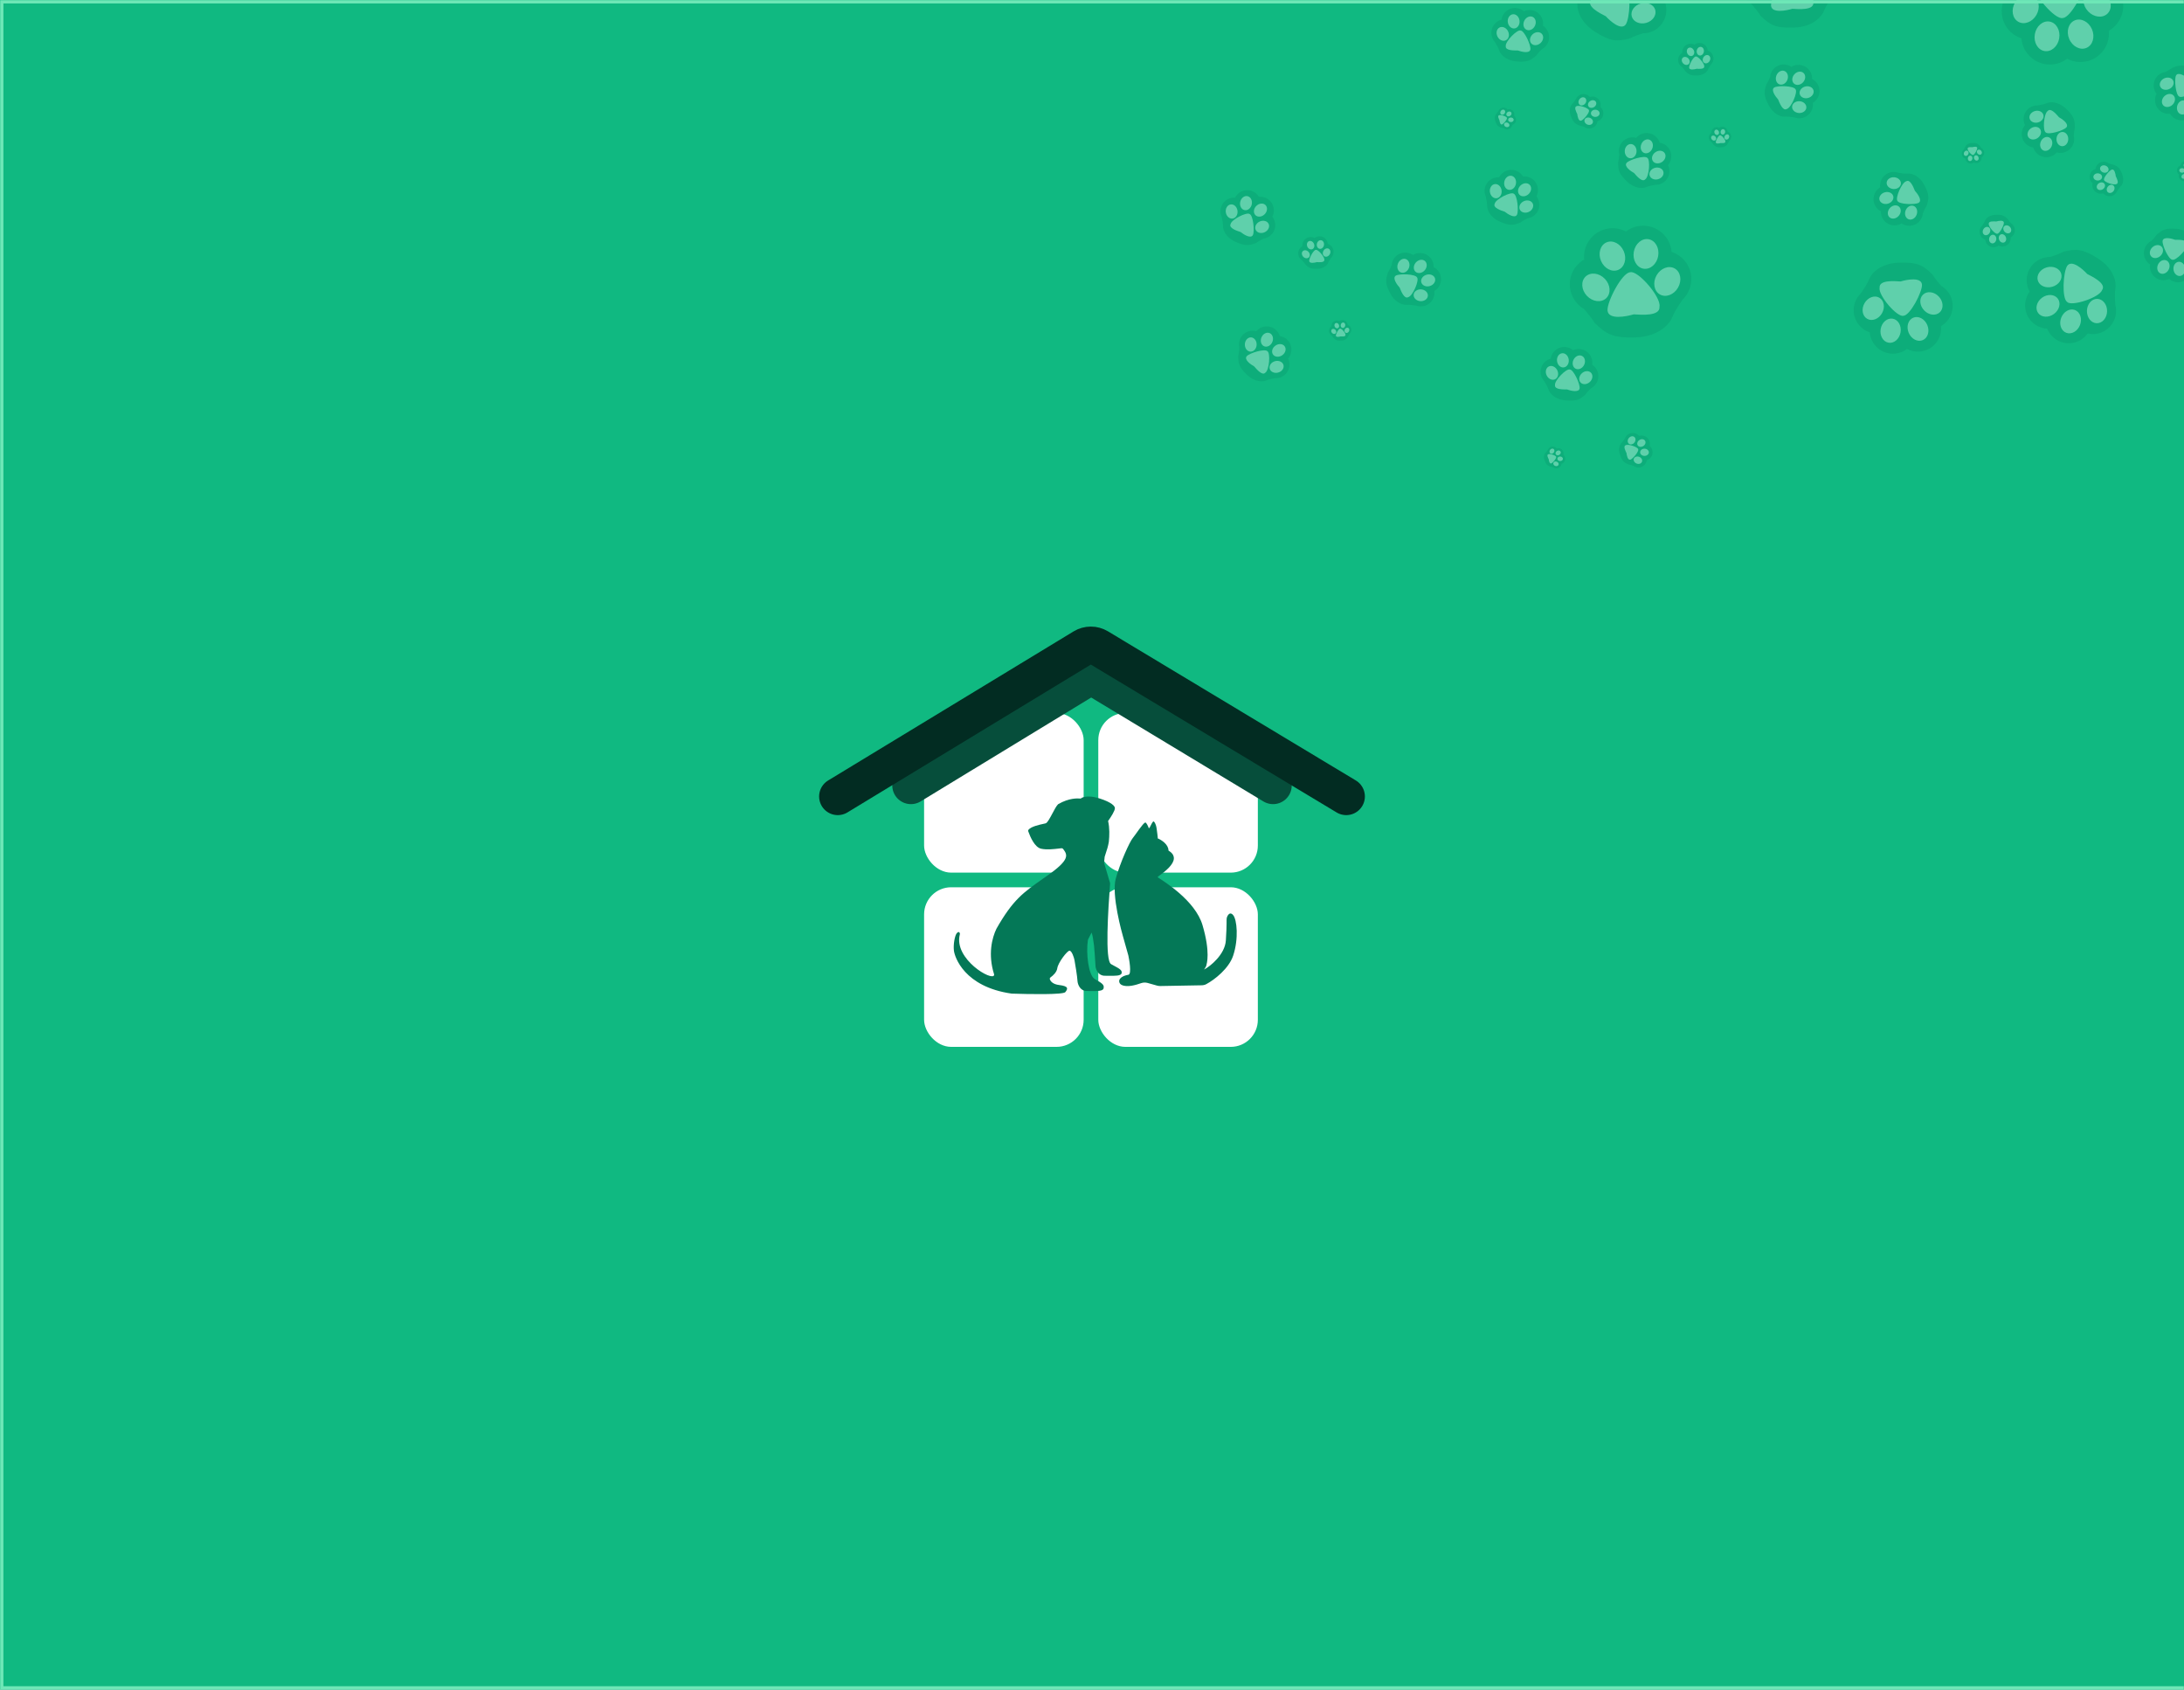 <svg width="1280" height="990" viewBox="0 0 1280 990" fill="none" xmlns="http://www.w3.org/2000/svg">
<g clip-path="url(#clip0_331_214)">
<rect width="1280" height="990" fill="white"/>
<rect width="1280" height="990" fill="#F4F4F5"/>
<g clip-path="url(#clip1_331_214)">
<mask id="path-1-inside-1_331_214" fill="white">
<path d="M0 0H1280V990H0V0Z"/>
</mask>
<path d="M0 0H1280V990H0V0Z" fill="#10B981"/>
<g style="mix-blend-mode:darken" opacity="0.33">
<path d="M1062.03 46.274C1063.34 46.941 1064.48 47.978 1065.28 49.341C1067.51 53.136 1066.24 58.019 1062.45 60.248C1062.87 63.34 1061.44 66.525 1058.58 68.204C1056.44 69.46 1053.96 69.604 1051.79 68.81C1050.38 68.573 1047.62 68.202 1046.23 68.348C1044.38 68.54 1039.71 67.549 1036.56 61.578C1033.41 55.607 1033.96 53.509 1035.21 49.578C1036.18 48.025 1036.94 46.354 1037.45 45.06C1037.66 42.571 1039.04 40.22 1041.36 38.859C1044.11 37.241 1047.44 37.468 1049.92 39.168C1049.95 39.145 1049.99 39.123 1050.03 39.1C1053.83 36.872 1058.71 38.143 1060.94 41.939C1061.74 43.301 1062.09 44.804 1062.03 46.274Z" fill="#059669"/>
<path d="M1041.1 44.28C1040.28 46.44 1041.07 48.736 1042.86 49.408C1044.64 50.081 1046.75 48.876 1047.57 46.717C1048.38 44.557 1047.59 42.261 1045.8 41.589C1044.02 40.916 1041.91 42.121 1041.1 44.28Z" fill="white"/>
<path d="M1051.6 43.588C1050.08 45.328 1050.02 47.755 1051.46 49.008C1052.9 50.262 1055.29 49.867 1056.81 48.127C1058.33 46.387 1058.39 43.96 1056.95 42.707C1055.51 41.453 1053.11 41.848 1051.6 43.588Z" fill="white"/>
<path d="M1057.88 50.726C1055.66 51.357 1054.29 53.357 1054.81 55.193C1055.33 57.029 1057.55 58.005 1059.77 57.374C1061.99 56.743 1063.37 54.744 1062.85 52.908C1062.33 51.072 1060.1 50.095 1057.88 50.726Z" fill="white"/>
<path d="M1054.73 59.312C1052.43 59.152 1050.45 60.565 1050.32 62.469C1050.19 64.374 1051.95 66.047 1054.25 66.207C1056.55 66.367 1058.53 64.953 1058.66 63.049C1058.79 61.145 1057.03 59.472 1054.73 59.312Z" fill="white"/>
<path d="M1039.94 51.219C1037.6 52.591 1040.65 56.668 1042.13 58.285C1042.95 60.291 1044.84 65.225 1047.18 63.854C1049.81 63.196 1053.79 53.928 1052.31 52.311C1051.31 50.302 1042.16 49.996 1039.94 51.219Z" fill="white"/>
<path d="M893.095 6.591C891.979 5.632 890.585 4.972 889.02 4.752C884.662 4.138 880.632 7.173 880.017 11.531C876.998 12.319 874.597 14.851 874.135 18.134C873.789 20.592 874.603 22.946 876.161 24.641C876.919 25.86 878.314 28.272 878.71 29.613C879.234 31.39 881.93 35.329 888.651 35.966C895.372 36.602 897.103 35.298 900.262 32.647C901.329 31.16 902.584 29.819 903.585 28.853C905.805 27.708 907.454 25.54 907.829 22.878C908.275 19.712 906.795 16.719 904.282 15.083C904.288 15.039 904.295 14.995 904.301 14.951C904.915 10.593 901.879 6.562 897.52 5.948C895.955 5.728 894.433 5.978 893.095 6.591Z" fill="#059669"/>
<path d="M902.917 25.183C901.23 26.758 898.807 26.904 897.504 25.509C896.201 24.114 896.513 21.707 898.199 20.132C899.885 18.557 902.309 18.411 903.611 19.806C904.914 21.201 904.603 23.608 902.917 25.183Z" fill="white"/>
<path d="M899.555 15.211C898.524 17.276 896.304 18.258 894.596 17.405C892.889 16.552 892.341 14.187 893.372 12.123C894.403 10.058 896.623 9.076 898.331 9.929C900.038 10.782 900.586 13.147 899.555 15.211Z" fill="white"/>
<path d="M890.56 12.12C890.823 14.412 889.498 16.447 887.602 16.664C885.706 16.881 883.956 15.199 883.693 12.906C883.431 10.614 884.755 8.579 886.651 8.362C888.548 8.145 890.298 9.827 890.56 12.12Z" fill="white"/>
<path d="M883.825 18.309C884.85 20.376 884.295 22.739 882.585 23.587C880.875 24.435 878.658 23.447 877.633 21.379C876.607 19.312 877.162 16.949 878.872 16.101C880.582 15.253 882.8 16.241 883.825 18.309Z" fill="white"/>
<path d="M896.944 28.901C896.566 31.584 891.636 30.321 889.575 29.567C887.408 29.571 882.126 29.706 882.504 27.023C882.108 24.337 889.16 17.126 891.22 17.88C893.457 18.036 897.227 26.378 896.944 28.901Z" fill="white"/>
<path d="M972.704 83.637C974.16 83.849 975.574 84.466 976.768 85.501C980.094 88.383 980.454 93.415 977.573 96.742C978.963 99.536 978.631 103.01 976.46 105.516C974.834 107.391 972.525 108.324 970.224 108.263C968.807 108.492 966.072 109.025 964.8 109.609C963.117 110.381 958.376 110.937 953.48 106.289C948.584 101.64 948.43 99.478 948.352 95.355C948.772 93.574 948.959 91.746 949.029 90.357C948.434 87.931 948.985 85.263 950.746 83.232C952.839 80.816 956.068 79.965 958.953 80.784C958.981 80.75 959.01 80.717 959.039 80.683C961.921 77.357 966.955 76.997 970.281 79.88C971.476 80.914 972.287 82.226 972.704 83.637Z" fill="#059669"/>
<path d="M952.235 88.45C952.156 90.756 953.638 92.679 955.545 92.744C957.453 92.81 959.063 90.993 959.143 88.687C959.222 86.381 957.74 84.459 955.832 84.393C953.925 84.328 952.314 86.144 952.235 88.45Z" fill="white"/>
<path d="M961.961 84.432C961.082 86.566 961.801 88.885 963.566 89.611C965.331 90.338 967.474 89.197 968.352 87.064C969.231 84.93 968.512 82.611 966.747 81.884C964.982 81.158 962.839 82.298 961.961 84.432Z" fill="white"/>
<path d="M970.202 89.182C968.301 90.49 967.637 92.825 968.72 94.397C969.802 95.969 972.22 96.183 974.121 94.875C976.022 93.567 976.685 91.231 975.603 89.659C974.521 88.087 972.102 87.873 970.202 89.182Z" fill="white"/>
<path d="M969.962 98.325C967.73 98.911 966.313 100.882 966.797 102.728C967.281 104.575 969.483 105.596 971.715 105.011C973.947 104.425 975.364 102.454 974.88 100.608C974.396 98.762 972.194 97.74 969.962 98.325Z" fill="white"/>
<path d="M953.357 95.396C951.583 97.443 955.774 100.33 957.696 101.388C959.117 103.025 962.486 107.095 964.26 105.047C966.546 103.58 967.348 93.526 965.426 92.469C963.838 90.885 955.073 93.524 953.357 95.396Z" fill="white"/>
<path d="M892.593 103.414C891.842 102.149 890.733 101.077 889.321 100.367C885.389 98.391 880.599 99.975 878.622 103.907C875.509 103.686 872.423 105.317 870.934 108.279C869.82 110.497 869.838 112.987 870.77 115.092C871.099 116.489 871.648 119.221 871.593 120.619C871.521 122.47 872.814 127.065 878.977 129.82C885.14 132.575 887.198 131.894 891.04 130.394C892.526 129.327 894.145 128.458 895.402 127.864C897.872 127.489 900.129 125.963 901.336 123.561C902.772 120.705 902.328 117.396 900.471 115.041C900.492 115.002 900.512 114.962 900.532 114.923C902.509 110.99 900.923 106.199 896.99 104.222C895.579 103.512 894.056 103.262 892.593 103.414Z" fill="#059669"/>
<path d="M895.943 124.172C893.841 125.124 891.498 124.486 890.711 122.748C889.923 121.009 890.989 118.828 893.091 117.876C895.193 116.924 897.535 117.561 898.323 119.3C899.11 121.038 898.045 123.22 895.943 124.172Z" fill="white"/>
<path d="M895.951 113.649C894.313 115.274 891.895 115.493 890.551 114.139C889.207 112.784 889.445 110.368 891.082 108.742C892.72 107.117 895.138 106.898 896.482 108.253C897.827 109.607 897.589 112.023 895.951 113.649Z" fill="white"/>
<path d="M888.419 107.84C887.934 110.095 886.028 111.599 884.162 111.197C882.296 110.796 881.177 108.642 881.662 106.386C882.148 104.13 884.054 102.627 885.92 103.028C887.786 103.429 888.905 105.584 888.419 107.84Z" fill="white"/>
<path d="M880.057 111.546C880.366 113.833 879.084 115.894 877.192 116.15C875.301 116.405 873.517 114.759 873.208 112.472C872.898 110.186 874.181 108.125 876.072 107.869C877.964 107.613 879.748 109.259 880.057 111.546Z" fill="white"/>
<path d="M889.094 125.782C887.877 128.202 883.611 125.427 881.9 124.053C879.845 123.363 874.799 121.799 876.015 119.379C876.501 116.707 885.49 112.133 887.201 113.508C889.27 114.372 890.17 123.482 889.094 125.782Z" fill="white"/>
<g filter="url(#filter0_f_331_214)">
<path d="M993.089 26.173C993.803 25.63 994.675 25.277 995.636 25.198C998.31 24.98 1000.66 26.971 1000.88 29.646C1002.69 30.233 1004.06 31.86 1004.22 33.875C1004.34 35.383 1003.77 36.787 1002.76 37.764C1002.25 38.479 1001.32 39.897 1001.03 40.7C1000.65 41.763 998.864 44.065 994.75 44.214C990.636 44.362 989.629 43.507 987.8 41.781C987.203 40.837 986.487 39.976 985.912 39.353C984.601 38.577 983.674 37.198 983.541 35.564C983.382 33.621 984.389 31.852 985.978 30.945C985.975 30.918 985.973 30.891 985.97 30.864C985.752 28.189 987.744 25.843 990.419 25.625C991.379 25.546 992.297 25.753 993.089 26.173Z" fill="#059669"/>
<path d="M986.451 37.142C987.421 38.161 988.891 38.336 989.734 37.533C990.577 36.73 990.473 35.253 989.502 34.235C988.532 33.216 987.062 33.041 986.219 33.844C985.376 34.646 985.48 36.123 986.451 37.142Z" fill="white"/>
<path d="M988.852 31.191C989.406 32.484 990.723 33.161 991.792 32.703C992.862 32.244 993.28 30.824 992.726 29.53C992.171 28.237 990.855 27.56 989.785 28.019C988.715 28.477 988.297 29.898 988.852 31.191Z" fill="white"/>
<path d="M994.437 29.629C994.196 31.015 994.93 32.301 996.077 32.5C997.223 32.7 998.348 31.738 998.59 30.352C998.831 28.965 998.097 27.68 996.951 27.48C995.804 27.281 994.679 28.243 994.437 29.629Z" fill="white"/>
<path d="M998.318 33.636C997.62 34.858 997.874 36.316 998.885 36.893C999.895 37.47 1001.28 36.947 1001.98 35.725C1002.68 34.503 1002.42 33.045 1001.41 32.468C1000.4 31.891 999.015 32.414 998.318 33.636Z" fill="white"/>
<path d="M989.955 39.618C990.089 41.264 993.135 40.671 994.416 40.285C995.736 40.365 998.946 40.635 998.812 38.988C999.148 37.367 995.112 32.726 993.831 33.112C992.463 33.127 989.872 38.072 989.955 39.618Z" fill="white"/>
</g>
<path d="M937.95 62.668C938.181 61.801 938.174 60.861 937.881 59.943C937.064 57.387 934.329 55.977 931.773 56.793C930.54 55.343 928.513 54.696 926.587 55.311C925.146 55.772 924.069 56.843 923.55 58.148C923.082 58.887 922.126 60.292 921.494 60.865C920.657 61.623 919.208 64.147 920.638 68.008C922.069 71.868 923.243 72.473 925.536 73.507C926.636 73.699 927.705 74.032 928.5 74.327C929.718 75.243 931.345 75.574 932.907 75.075C934.764 74.481 936.016 72.876 936.249 71.062C936.274 71.054 936.3 71.046 936.326 71.038C938.883 70.22 940.293 67.485 939.475 64.928C939.182 64.01 938.641 63.24 937.95 62.668Z" fill="#059669"/>
<path d="M930.34 72.987C929.028 72.478 928.306 71.186 928.727 70.101C929.149 69.016 930.553 68.549 931.865 69.058C933.177 69.567 933.899 70.859 933.478 71.944C933.057 73.029 931.652 73.496 930.34 72.987Z" fill="white"/>
<path d="M934.927 68.499C933.52 68.48 932.393 67.52 932.409 66.357C932.425 65.193 933.579 64.265 934.986 64.285C936.393 64.305 937.52 65.264 937.504 66.428C937.488 67.592 936.334 68.519 934.927 68.499Z" fill="white"/>
<path d="M934.243 62.74C933.053 63.491 931.585 63.303 930.963 62.319C930.342 61.335 930.802 59.928 931.992 59.176C933.182 58.425 934.65 58.614 935.271 59.597C935.893 60.582 935.432 61.989 934.243 62.74Z" fill="white"/>
<path d="M929.059 60.68C928.195 61.79 926.75 62.111 925.832 61.397C924.913 60.682 924.869 59.202 925.733 58.092C926.596 56.981 928.042 56.66 928.96 57.375C929.879 58.089 929.923 59.569 929.059 60.68Z" fill="white"/>
<path d="M926.716 70.691C925.142 71.194 924.53 68.152 924.399 66.82C923.822 65.631 922.349 62.765 923.923 62.262C925.294 61.333 931.122 63.297 931.254 64.628C931.76 65.898 928.177 70.178 926.716 70.691Z" fill="white"/>
<path d="M1007.57 74.859C1008.03 74.515 1008.58 74.291 1009.19 74.241C1010.89 74.103 1012.37 75.366 1012.51 77.062C1013.66 77.434 1014.53 78.467 1014.63 79.745C1014.71 80.702 1014.35 81.592 1013.71 82.212C1013.39 82.665 1012.79 83.565 1012.61 84.075C1012.37 84.749 1011.24 86.209 1008.63 86.303C1006.02 86.397 1005.38 85.855 1004.22 84.76C1003.84 84.162 1003.39 83.615 1003.02 83.22C1002.19 82.727 1001.6 81.853 1001.52 80.816C1001.42 79.584 1002.05 78.462 1003.06 77.886C1003.06 77.869 1003.06 77.852 1003.06 77.835C1002.92 76.138 1004.18 74.65 1005.88 74.511C1006.49 74.462 1007.07 74.593 1007.57 74.859Z" fill="#059669"/>
<path d="M1003.36 81.817C1003.98 82.464 1004.91 82.575 1005.44 82.065C1005.98 81.556 1005.91 80.619 1005.3 79.973C1004.68 79.327 1003.75 79.216 1003.21 79.725C1002.68 80.234 1002.75 81.171 1003.36 81.817Z" fill="white"/>
<path d="M1004.88 78.043C1005.24 78.863 1006.07 79.292 1006.75 79.001C1007.43 78.71 1007.69 77.81 1007.34 76.989C1006.99 76.169 1006.15 75.74 1005.48 76.03C1004.8 76.321 1004.53 77.222 1004.88 78.043Z" fill="white"/>
<path d="M1008.43 77.052C1008.27 77.931 1008.74 78.746 1009.47 78.873C1010.19 79 1010.91 78.389 1011.06 77.51C1011.21 76.631 1010.75 75.815 1010.02 75.689C1009.29 75.562 1008.58 76.172 1008.43 77.052Z" fill="white"/>
<path d="M1010.89 79.593C1010.45 80.369 1010.61 81.294 1011.25 81.66C1011.89 82.026 1012.77 81.694 1013.21 80.919C1013.65 80.144 1013.49 79.219 1012.85 78.853C1012.21 78.487 1011.33 78.818 1010.89 79.593Z" fill="white"/>
<path d="M1005.58 83.388C1005.67 84.432 1007.6 84.056 1008.41 83.811C1009.25 83.862 1011.29 84.033 1011.2 82.989C1011.42 81.96 1008.86 79.016 1008.04 79.261C1007.18 79.271 1005.53 82.407 1005.58 83.388Z" fill="white"/>
<path d="M887.418 67.831C887.564 67.281 887.56 66.684 887.374 66.102C886.855 64.48 885.121 63.586 883.499 64.104C882.717 63.184 881.431 62.773 880.21 63.164C879.295 63.456 878.612 64.136 878.283 64.963C877.986 65.432 877.38 66.323 876.979 66.687C876.448 67.168 875.529 68.769 876.436 71.218C877.343 73.666 878.089 74.05 879.543 74.706C880.241 74.828 880.919 75.04 881.423 75.226C882.195 75.807 883.228 76.017 884.219 75.701C885.396 75.324 886.191 74.306 886.338 73.155C886.355 73.15 886.371 73.145 886.387 73.14C888.009 72.621 888.904 70.886 888.385 69.264C888.199 68.682 887.856 68.194 887.418 67.831Z" fill="#059669"/>
<path d="M882.59 74.376C881.758 74.053 881.3 73.233 881.567 72.545C881.834 71.857 882.725 71.561 883.557 71.883C884.389 72.207 884.847 73.026 884.58 73.715C884.313 74.403 883.422 74.699 882.59 74.376Z" fill="white"/>
<path d="M885.5 71.529C884.607 71.517 883.892 70.908 883.902 70.17C883.913 69.432 884.644 68.844 885.537 68.856C886.429 68.868 887.145 69.477 887.134 70.215C887.124 70.954 886.392 71.542 885.5 71.529Z" fill="white"/>
<path d="M885.065 67.876C884.311 68.352 883.379 68.233 882.985 67.609C882.591 66.984 882.883 66.092 883.638 65.615C884.392 65.139 885.324 65.258 885.718 65.882C886.112 66.507 885.82 67.399 885.065 67.876Z" fill="white"/>
<path d="M881.777 66.569C881.229 67.273 880.313 67.477 879.73 67.024C879.147 66.57 879.119 65.632 879.667 64.927C880.215 64.223 881.132 64.019 881.715 64.472C882.297 64.926 882.325 65.864 881.777 66.569Z" fill="white"/>
<path d="M880.291 72.92C879.293 73.239 878.904 71.309 878.821 70.464C878.455 69.71 877.521 67.892 878.519 67.573C879.389 66.984 883.086 68.229 883.169 69.074C883.491 69.879 881.218 72.594 880.291 72.92Z" fill="white"/>
<path d="M1046.75 -34.394C1048.75 -35.917 1051.2 -36.905 1053.89 -37.125C1061.38 -37.737 1067.96 -32.158 1068.57 -24.662C1073.65 -23.017 1077.49 -18.457 1077.95 -12.81C1078.3 -8.582 1076.67 -4.648 1073.85 -1.911C1072.43 0.092 1069.81 4.068 1069 6.318C1067.93 9.296 1062.94 15.748 1051.41 16.164C1039.88 16.58 1037.05 14.183 1031.93 9.345C1030.26 6.703 1028.25 4.288 1026.64 2.542C1022.97 0.366 1020.37 -3.498 1019.99 -8.076C1019.55 -13.522 1022.37 -18.48 1026.82 -21.021C1026.82 -21.096 1026.81 -21.171 1026.8 -21.247C1026.19 -28.744 1031.77 -35.319 1039.27 -35.931C1041.96 -36.151 1044.53 -35.573 1046.75 -34.394Z" fill="#059669"/>
<path d="M1028.15 -3.653C1030.87 -0.798 1034.99 -0.308 1037.35 -2.558C1039.71 -4.807 1039.42 -8.946 1036.7 -11.801C1033.98 -14.656 1029.86 -15.147 1027.5 -12.897C1025.14 -10.647 1025.43 -6.508 1028.15 -3.653Z" fill="white"/>
<path d="M1034.88 -20.33C1036.43 -16.706 1040.12 -14.809 1043.12 -16.095C1046.11 -17.38 1047.29 -21.36 1045.73 -24.984C1044.18 -28.608 1040.49 -30.505 1037.49 -29.22C1034.49 -27.935 1033.32 -23.955 1034.88 -20.33Z" fill="white"/>
<path d="M1050.53 -24.708C1049.85 -20.823 1051.91 -17.22 1055.12 -16.661C1058.34 -16.102 1061.49 -18.797 1062.17 -22.683C1062.84 -26.567 1060.79 -30.17 1057.57 -30.73C1054.36 -31.289 1051.21 -28.593 1050.53 -24.708Z" fill="white"/>
<path d="M1061.4 -13.479C1059.45 -10.054 1060.16 -5.967 1062.99 -4.35C1065.82 -2.733 1069.71 -4.198 1071.66 -7.623C1073.62 -11.047 1072.9 -15.135 1070.07 -16.752C1067.24 -18.369 1063.36 -16.903 1061.4 -13.479Z" fill="white"/>
<path d="M1037.97 3.285C1038.34 7.899 1046.88 6.237 1050.47 5.155C1054.17 5.379 1063.17 6.135 1062.79 1.521C1063.73 -3.024 1052.42 -16.029 1048.83 -14.947C1045 -14.904 1037.73 -1.048 1037.97 3.285Z" fill="white"/>
<path d="M964.588 -22.521C963.651 -24.854 962.059 -26.956 959.861 -28.524C953.738 -32.892 945.234 -31.47 940.864 -25.349C935.665 -26.537 930.027 -24.591 926.737 -19.979C924.273 -16.526 923.651 -12.315 924.675 -8.516C924.864 -6.07 925.076 -1.314 924.618 1.033C924.011 4.139 924.99 12.238 934.676 18.505C944.363 24.771 948.016 24.16 954.897 22.634C957.687 21.221 960.648 20.177 962.927 19.504C967.196 19.518 971.407 17.532 974.075 13.792C977.248 9.345 977.366 3.64 974.846 -0.823C974.891 -0.884 974.935 -0.945 974.979 -1.007C979.348 -7.13 977.925 -15.636 971.802 -20.005C969.603 -21.573 967.098 -22.395 964.588 -22.521Z" fill="#059669"/>
<path d="M964.808 13.411C961.009 14.469 957.22 12.778 956.345 9.636C955.471 6.494 957.842 3.089 961.641 2.032C965.44 0.975 969.229 2.665 970.103 5.807C970.978 8.95 968.607 12.354 964.808 13.411Z" fill="white"/>
<path d="M967.578 -4.357C964.386 -2.042 960.246 -2.304 958.331 -4.944C956.415 -7.584 957.45 -11.602 960.642 -13.918C963.833 -16.234 967.974 -15.971 969.889 -13.331C971.805 -10.691 970.77 -6.673 967.578 -4.357Z" fill="white"/>
<path d="M956.381 -16.14C954.97 -12.458 951.358 -10.418 948.312 -11.585C945.266 -12.752 943.94 -16.683 945.351 -20.365C946.761 -24.048 950.374 -26.087 953.42 -24.921C956.466 -23.754 957.791 -19.823 956.381 -16.14Z" fill="white"/>
<path d="M941.288 -12.071C941.211 -8.129 938.506 -4.984 935.244 -5.047C931.983 -5.111 929.402 -8.358 929.479 -12.301C929.555 -16.244 932.261 -19.389 935.522 -19.325C938.783 -19.262 941.365 -16.014 941.288 -12.071Z" fill="white"/>
<path d="M952.82 14.336C950.131 18.105 943.653 12.302 941.124 9.532C937.835 7.829 929.722 3.866 932.41 0.098C933.93 -4.288 950.309 -9.656 952.838 -6.887C956.106 -4.886 955.24 10.735 952.82 14.336Z" fill="white"/>
<path d="M921.947 205.209C920.831 204.251 919.437 203.59 917.872 203.37C913.514 202.756 909.484 205.791 908.869 210.149C905.849 210.937 903.448 213.47 902.986 216.753C902.64 219.21 903.455 221.564 905.012 223.259C905.771 224.478 907.166 226.89 907.562 228.232C908.086 230.008 910.781 233.948 917.502 234.584C924.223 235.221 925.955 233.916 929.114 231.266C930.181 229.779 931.436 228.437 932.437 227.472C934.657 226.326 936.306 224.158 936.68 221.496C937.126 218.33 935.647 215.337 933.133 213.701C933.14 213.657 933.147 213.614 933.153 213.57C933.766 209.211 930.73 205.18 926.371 204.566C924.807 204.346 923.284 204.596 921.947 205.209Z" fill="#059669"/>
<path d="M931.768 223.801C930.082 225.376 927.659 225.522 926.356 224.128C925.053 222.733 925.364 220.325 927.051 218.75C928.737 217.175 931.16 217.029 932.463 218.424C933.766 219.819 933.455 222.226 931.768 223.801Z" fill="white"/>
<path d="M928.407 213.83C927.375 215.894 925.155 216.876 923.448 216.023C921.74 215.17 921.192 212.805 922.224 210.741C923.255 208.676 925.475 207.694 927.182 208.548C928.89 209.401 929.438 211.765 928.407 213.83Z" fill="white"/>
<path d="M919.412 210.738C919.674 213.031 918.35 215.065 916.453 215.282C914.557 215.499 912.807 213.817 912.545 211.524C912.282 209.232 913.607 207.197 915.503 206.98C917.399 206.763 919.149 208.445 919.412 210.738Z" fill="white"/>
<path d="M912.676 216.927C913.701 218.994 913.146 221.357 911.436 222.205C909.726 223.053 907.509 222.065 906.484 219.997C905.459 217.93 906.014 215.567 907.724 214.719C909.434 213.871 911.651 214.859 912.676 216.927Z" fill="white"/>
<path d="M925.795 227.52C925.418 230.202 920.488 228.939 918.427 228.185C916.259 228.189 910.978 228.324 911.355 225.642C910.959 222.955 918.011 215.744 920.072 216.498C922.309 216.654 926.079 224.996 925.795 227.52Z" fill="white"/>
<g filter="url(#filter1_f_331_214)">
<path d="M840.215 156.512C841.526 157.179 842.668 158.217 843.468 159.579C845.696 163.375 844.426 168.257 840.632 170.486C841.054 173.578 839.627 176.763 836.768 178.442C834.627 179.698 832.141 179.842 829.98 179.048C828.564 178.811 825.803 178.44 824.412 178.586C822.57 178.779 817.9 177.787 814.75 171.816C811.601 165.845 812.146 163.747 813.393 159.816C814.361 158.263 815.124 156.592 815.635 155.298C815.848 152.809 817.224 150.458 819.542 149.098C822.299 147.479 825.63 147.707 828.101 149.407C828.139 149.384 828.177 149.361 828.215 149.339C832.011 147.11 836.895 148.381 839.123 152.177C839.923 153.54 840.272 155.043 840.215 156.512Z" fill="#059669"/>
<path d="M819.283 154.518C818.469 156.678 819.258 158.974 821.044 159.647C822.83 160.32 824.937 159.114 825.751 156.955C826.564 154.796 825.776 152.5 823.99 151.827C822.204 151.154 820.096 152.359 819.283 154.518Z" fill="white"/>
<path d="M829.783 153.826C828.268 155.566 828.206 157.993 829.645 159.247C831.085 160.5 833.48 160.106 834.995 158.366C836.511 156.625 836.573 154.199 835.133 152.945C833.694 151.692 831.299 152.086 829.783 153.826Z" fill="white"/>
<path d="M836.069 160.964C833.85 161.595 832.474 163.595 832.996 165.431C833.517 167.267 835.74 168.244 837.959 167.613C840.179 166.982 841.555 164.982 841.033 163.146C840.511 161.31 838.289 160.333 836.069 160.964Z" fill="white"/>
<path d="M832.914 169.55C830.612 169.39 828.639 170.804 828.507 172.708C828.374 174.612 830.133 176.285 832.435 176.445C834.737 176.605 836.711 175.191 836.843 173.287C836.975 171.383 835.216 169.71 832.914 169.55Z" fill="white"/>
<path d="M818.121 161.458C815.785 162.829 818.832 166.906 820.314 168.524C821.136 170.529 823.025 175.464 825.361 174.092C827.996 173.434 831.975 164.167 830.492 162.549C829.496 160.54 820.346 160.234 818.121 161.458Z" fill="white"/>
</g>
<path d="M737.808 115.322C737.057 114.057 735.948 112.985 734.536 112.275C730.604 110.299 725.814 111.884 723.837 115.815C720.724 115.595 717.638 117.225 716.149 120.188C715.034 122.405 715.052 124.896 715.985 127C716.314 128.398 716.863 131.129 716.808 132.527C716.736 134.378 718.028 138.973 724.192 141.728C730.355 144.483 732.413 143.802 736.254 142.302C737.741 141.235 739.36 140.366 740.617 139.772C743.087 139.398 745.344 137.871 746.551 135.469C747.987 132.613 747.543 129.304 745.686 126.949C745.707 126.91 745.727 126.871 745.747 126.831C747.724 122.898 746.138 118.107 742.205 116.13C740.793 115.421 739.271 115.17 737.808 115.322Z" fill="#059669"/>
<path d="M741.157 136.08C739.056 137.032 736.713 136.394 735.926 134.656C735.138 132.917 736.204 130.736 738.306 129.784C740.408 128.832 742.75 129.469 743.537 131.208C744.325 132.947 743.259 135.128 741.157 136.08Z" fill="white"/>
<path d="M741.166 125.557C739.528 127.182 737.11 127.402 735.766 126.047C734.421 124.692 734.659 122.276 736.297 120.651C737.935 119.025 740.353 118.806 741.697 120.161C743.042 121.516 742.804 123.931 741.166 125.557Z" fill="white"/>
<path d="M733.634 119.748C733.149 122.004 731.243 123.507 729.377 123.106C727.511 122.704 726.392 120.55 726.877 118.294C727.362 116.038 729.269 114.535 731.134 114.936C733 115.338 734.12 117.492 733.634 119.748Z" fill="white"/>
<path d="M725.272 123.454C725.581 125.741 724.299 127.802 722.407 128.058C720.516 128.314 718.732 126.667 718.423 124.381C718.113 122.094 719.396 120.033 721.287 119.777C723.179 119.521 724.963 121.167 725.272 123.454Z" fill="white"/>
<path d="M734.309 137.69C733.092 140.11 728.826 137.335 727.115 135.961C725.06 135.271 720.013 133.707 721.23 131.287C721.715 128.615 730.705 124.042 732.415 125.416C734.485 126.28 735.385 135.39 734.309 137.69Z" fill="white"/>
<path d="M750.052 196.925C751.507 197.137 752.921 197.754 754.116 198.789C757.442 201.671 757.802 206.703 754.921 210.03C756.311 212.824 755.979 216.298 753.808 218.804C752.182 220.679 749.873 221.612 747.571 221.552C746.154 221.78 743.419 222.313 742.148 222.897C740.465 223.669 735.723 224.225 730.828 219.577C725.932 214.928 725.777 212.766 725.7 208.643C726.12 206.862 726.307 205.034 726.377 203.645C725.782 201.219 726.333 198.551 728.093 196.52C730.187 194.104 733.415 193.253 736.3 194.072C736.329 194.038 736.357 194.005 736.386 193.971C739.269 190.645 744.303 190.285 747.629 193.168C748.823 194.202 749.635 195.514 750.052 196.925Z" fill="#059669"/>
<path d="M729.583 201.738C729.503 204.044 730.985 205.967 732.893 206.032C734.8 206.098 736.411 204.282 736.49 201.975C736.57 199.669 735.087 197.747 733.18 197.681C731.272 197.616 729.662 199.432 729.583 201.738Z" fill="white"/>
<path d="M739.308 197.72C738.43 199.854 739.148 202.173 740.913 202.9C742.678 203.626 744.821 202.486 745.7 200.352C746.578 198.218 745.86 195.899 744.095 195.173C742.33 194.446 740.187 195.587 739.308 197.72Z" fill="white"/>
<path d="M747.549 202.47C745.649 203.778 744.985 206.113 746.067 207.685C747.15 209.258 749.568 209.471 751.468 208.163C753.369 206.855 754.033 204.519 752.95 202.947C751.868 201.375 749.45 201.161 747.549 202.47Z" fill="white"/>
<path d="M747.309 211.614C745.077 212.199 743.66 214.17 744.145 216.016C744.629 217.863 746.831 218.885 749.063 218.299C751.295 217.714 752.712 215.742 752.228 213.896C751.743 212.05 749.541 211.028 747.309 211.614Z" fill="white"/>
<path d="M730.704 208.684C728.93 210.731 733.121 213.618 735.044 214.676C736.465 216.313 739.834 220.383 741.608 218.336C743.893 216.868 744.696 206.815 742.773 205.757C741.186 204.173 732.42 206.812 730.704 208.684Z" fill="white"/>
<path d="M966.802 261.287C967.033 260.421 967.026 259.48 966.733 258.562C965.915 256.006 963.181 254.596 960.624 255.412C959.392 253.963 957.365 253.315 955.439 253.93C953.997 254.391 952.92 255.462 952.402 256.767C951.933 257.506 950.978 258.911 950.346 259.484C949.509 260.242 948.059 262.767 949.49 266.627C950.92 270.487 952.095 271.092 954.388 272.126C955.487 272.318 956.557 272.652 957.352 272.946C958.569 273.862 960.197 274.193 961.758 273.694C963.615 273.1 964.867 271.495 965.1 269.681C965.126 269.673 965.152 269.665 965.178 269.657C967.734 268.839 969.144 266.104 968.327 263.547C968.033 262.63 967.493 261.86 966.802 261.287Z" fill="#059669"/>
<path d="M959.192 271.606C957.88 271.097 957.158 269.805 957.579 268.72C958 267.635 959.405 267.168 960.717 267.677C962.029 268.186 962.751 269.478 962.329 270.564C961.908 271.649 960.504 272.115 959.192 271.606Z" fill="white"/>
<path d="M963.779 267.119C962.372 267.099 961.244 266.14 961.26 264.976C961.277 263.812 962.431 262.885 963.838 262.904C965.245 262.924 966.372 263.883 966.356 265.047C966.339 266.211 965.186 267.138 963.779 267.119Z" fill="white"/>
<path d="M963.094 261.359C961.905 262.11 960.436 261.922 959.815 260.938C959.193 259.954 959.654 258.547 960.843 257.795C962.033 257.044 963.501 257.233 964.123 258.217C964.745 259.201 964.284 260.608 963.094 261.359Z" fill="white"/>
<path d="M957.911 259.299C957.047 260.409 955.602 260.73 954.683 260.016C953.764 259.301 953.72 257.822 954.584 256.711C955.448 255.6 956.893 255.279 957.812 255.994C958.731 256.708 958.775 258.188 957.911 259.299Z" fill="white"/>
<path d="M955.567 269.31C953.994 269.813 953.382 266.771 953.25 265.439C952.674 264.25 951.201 261.384 952.774 260.881C954.145 259.952 959.974 261.916 960.105 263.247C960.612 264.517 957.028 268.798 955.567 269.31Z" fill="white"/>
<path d="M770.437 139.461C771.151 138.918 772.023 138.565 772.983 138.487C775.658 138.268 778.004 140.259 778.223 142.934C780.033 143.521 781.405 145.148 781.569 147.163C781.692 148.672 781.113 150.075 780.104 151.052C779.599 151.767 778.664 153.185 778.375 153.988C777.993 155.051 776.212 157.353 772.098 157.502C767.984 157.65 766.976 156.795 765.147 155.069C764.551 154.126 763.835 153.264 763.26 152.641C761.949 151.865 761.022 150.486 760.889 148.852C760.73 146.909 761.737 145.14 763.325 144.233C763.323 144.206 763.32 144.179 763.318 144.152C763.1 141.477 765.091 139.131 767.767 138.913C768.727 138.834 769.645 139.041 770.437 139.461Z" fill="#059669"/>
<path d="M763.798 150.43C764.769 151.449 766.239 151.624 767.082 150.821C767.924 150.018 767.82 148.541 766.85 147.523C765.879 146.504 764.409 146.329 763.567 147.132C762.724 147.934 762.828 149.411 763.798 150.43Z" fill="white"/>
<path d="M766.199 144.479C766.754 145.772 768.07 146.449 769.14 145.991C770.21 145.532 770.628 144.112 770.073 142.819C769.519 141.525 768.202 140.849 767.132 141.307C766.063 141.766 765.645 143.186 766.199 144.479Z" fill="white"/>
<path d="M771.785 142.917C771.544 144.303 772.278 145.589 773.424 145.788C774.571 145.988 775.696 145.026 775.937 143.64C776.179 142.254 775.445 140.968 774.298 140.768C773.152 140.569 772.026 141.531 771.785 142.917Z" fill="white"/>
<path d="M775.665 146.924C774.968 148.146 775.221 149.604 776.232 150.181C777.243 150.758 778.628 150.236 779.326 149.014C780.023 147.792 779.769 146.333 778.758 145.756C777.748 145.179 776.363 145.702 775.665 146.924Z" fill="white"/>
<path d="M767.302 152.906C767.437 154.552 770.483 153.959 771.764 153.573C773.083 153.653 776.294 153.923 776.159 152.276C776.496 150.655 772.46 146.014 771.178 146.4C769.811 146.415 767.219 151.36 767.302 152.906Z" fill="white"/>
<path d="M916.269 266.449C916.416 265.899 916.412 265.302 916.225 264.72C915.707 263.099 913.972 262.204 912.351 262.722C911.569 261.803 910.283 261.392 909.061 261.782C908.147 262.075 907.464 262.754 907.135 263.581C906.838 264.05 906.232 264.942 905.831 265.305C905.3 265.786 904.38 267.387 905.288 269.836C906.195 272.284 906.94 272.669 908.395 273.324C909.092 273.446 909.77 273.658 910.275 273.844C911.047 274.425 912.08 274.636 913.07 274.319C914.248 273.942 915.042 272.924 915.19 271.773C915.206 271.768 915.223 271.763 915.239 271.758C916.861 271.239 917.755 269.504 917.237 267.883C917.05 267.3 916.708 266.812 916.269 266.449Z" fill="#059669"/>
<path d="M911.441 272.994C910.609 272.671 910.151 271.851 910.418 271.163C910.686 270.475 911.577 270.179 912.409 270.502C913.241 270.825 913.699 271.644 913.432 272.333C913.165 273.021 912.274 273.317 911.441 272.994Z" fill="white"/>
<path d="M914.351 270.147C913.459 270.135 912.743 269.526 912.754 268.788C912.764 268.05 913.496 267.462 914.388 267.474C915.281 267.487 915.996 268.095 915.986 268.833C915.975 269.572 915.244 270.16 914.351 270.147Z" fill="white"/>
<path d="M913.917 266.494C913.162 266.971 912.231 266.851 911.837 266.227C911.442 265.603 911.735 264.71 912.489 264.233C913.244 263.757 914.175 263.876 914.57 264.501C914.964 265.125 914.672 266.017 913.917 266.494Z" fill="white"/>
<path d="M910.629 265.187C910.081 265.892 909.164 266.095 908.582 265.642C907.999 265.189 907.971 264.25 908.519 263.545C909.067 262.841 909.983 262.637 910.566 263.091C911.149 263.544 911.177 264.482 910.629 265.187Z" fill="white"/>
<path d="M909.142 271.538C908.144 271.857 907.756 269.927 907.673 269.082C907.307 268.328 906.373 266.51 907.371 266.191C908.24 265.602 911.938 266.847 912.021 267.692C912.342 268.497 910.069 271.213 909.142 271.538Z" fill="white"/>
<path d="M784.923 188.147C785.375 187.803 785.929 187.579 786.538 187.529C788.235 187.391 789.723 188.654 789.862 190.35C791.01 190.723 791.88 191.755 791.984 193.033C792.062 193.99 791.695 194.88 791.055 195.5C790.735 195.953 790.141 196.853 789.958 197.363C789.716 198.037 788.586 199.497 785.976 199.591C783.367 199.686 782.728 199.143 781.567 198.048C781.189 197.45 780.735 196.903 780.37 196.508C779.538 196.015 778.95 195.141 778.866 194.105C778.765 192.872 779.404 191.75 780.412 191.174C780.41 191.157 780.408 191.14 780.407 191.123C780.268 189.426 781.532 187.938 783.229 187.8C783.838 187.75 784.42 187.881 784.923 188.147Z" fill="#059669"/>
<path d="M780.711 195.105C781.326 195.752 782.259 195.863 782.793 195.353C783.328 194.844 783.262 193.907 782.646 193.261C782.031 192.615 781.098 192.504 780.564 193.013C780.029 193.522 780.095 194.459 780.711 195.105Z" fill="white"/>
<path d="M782.234 191.331C782.585 192.151 783.421 192.58 784.099 192.289C784.778 191.999 785.043 191.098 784.691 190.277C784.339 189.457 783.504 189.028 782.826 189.318C782.147 189.609 781.882 190.51 782.234 191.331Z" fill="white"/>
<path d="M785.777 190.34C785.624 191.219 786.089 192.035 786.817 192.161C787.544 192.288 788.258 191.678 788.411 190.798C788.564 189.919 788.099 189.103 787.371 188.977C786.644 188.85 785.93 189.46 785.777 190.34Z" fill="white"/>
<path d="M788.238 192.881C787.796 193.657 787.957 194.582 788.598 194.948C789.239 195.314 790.118 194.982 790.56 194.207C791.003 193.432 790.842 192.507 790.2 192.141C789.559 191.775 788.681 192.106 788.238 192.881Z" fill="white"/>
<path d="M782.933 196.676C783.019 197.72 784.951 197.344 785.764 197.099C786.601 197.15 788.637 197.321 788.552 196.277C788.765 195.248 786.205 192.304 785.392 192.549C784.525 192.559 782.881 195.695 782.933 196.676Z" fill="white"/>
<path d="M952.913 135.665C955.366 133.796 958.365 132.584 961.667 132.314C970.863 131.563 978.927 138.408 979.681 147.604C985.905 149.622 990.62 155.216 991.186 162.145C991.609 167.331 989.617 172.157 986.15 175.515C984.413 177.973 981.198 182.85 980.206 185.61C978.892 189.264 972.768 197.179 958.624 197.69C944.479 198.2 941.015 195.259 934.727 189.324C932.676 186.082 930.214 183.12 928.236 180.977C923.73 178.309 920.544 173.568 920.085 167.952C919.539 161.271 923.002 155.188 928.462 152.071C928.453 151.979 928.445 151.886 928.438 151.794C927.686 142.596 934.534 134.53 943.732 133.779C947.033 133.509 950.189 134.219 952.913 135.665Z" fill="#059669"/>
<path d="M930.086 173.377C933.423 176.88 938.477 177.482 941.374 174.722C944.271 171.961 943.915 166.884 940.578 163.382C937.24 159.879 932.187 159.277 929.289 162.037C926.392 164.798 926.749 169.875 930.086 173.377Z" fill="white"/>
<path d="M938.341 152.918C940.247 157.364 944.774 159.691 948.451 158.114C952.129 156.538 953.566 151.655 951.66 147.209C949.754 142.762 945.227 140.436 941.549 142.012C937.871 143.589 936.435 148.471 938.341 152.918Z" fill="white"/>
<path d="M957.545 147.547C956.716 152.313 959.239 156.733 963.181 157.419C967.123 158.106 970.992 154.798 971.821 150.032C972.651 145.266 970.128 140.846 966.186 140.16C962.244 139.473 958.375 142.781 957.545 147.547Z" fill="white"/>
<path d="M970.885 161.324C968.487 165.525 969.36 170.539 972.835 172.523C976.31 174.507 981.071 172.709 983.47 168.508C985.868 164.306 984.995 159.292 981.52 157.308C978.045 155.324 973.284 157.122 970.885 161.324Z" fill="white"/>
<path d="M942.132 181.89C942.595 187.55 953.068 185.51 957.473 184.183C962.009 184.458 973.047 185.385 972.585 179.725C973.741 174.149 959.864 158.195 955.459 159.522C950.758 159.575 941.848 176.574 942.132 181.89Z" fill="white"/>
</g>
<g style="mix-blend-mode:darken" opacity="0.33">
<path d="M1102.37 123.787C1101.06 123.12 1099.92 122.083 1099.12 120.72C1096.89 116.925 1098.16 112.042 1101.95 109.813C1101.53 106.721 1102.96 103.536 1105.82 101.858C1107.96 100.601 1110.44 100.458 1112.6 101.252C1114.02 101.488 1116.78 101.859 1118.17 101.714C1120.01 101.521 1124.68 102.512 1127.83 108.483C1130.98 114.455 1130.44 116.552 1129.19 120.483C1128.22 122.036 1127.46 123.708 1126.95 125.001C1126.74 127.49 1125.36 129.841 1123.04 131.202C1120.28 132.821 1116.95 132.593 1114.48 130.893C1114.45 130.916 1114.41 130.939 1114.37 130.961C1110.57 133.19 1105.69 131.919 1103.46 128.123C1102.66 126.76 1102.31 125.257 1102.37 123.787Z" fill="#059669"/>
<path d="M1123.3 125.781C1124.11 123.622 1123.33 121.326 1121.54 120.653C1119.75 119.98 1117.65 121.185 1116.83 123.345C1116.02 125.504 1116.81 127.8 1118.59 128.473C1120.38 129.146 1122.49 127.941 1123.3 125.781Z" fill="white"/>
<path d="M1112.8 126.473C1114.32 124.733 1114.38 122.307 1112.94 121.053C1111.5 119.799 1109.1 120.194 1107.59 121.934C1106.07 123.674 1106.01 126.101 1107.45 127.355C1108.89 128.608 1111.28 128.214 1112.8 126.473Z" fill="white"/>
<path d="M1106.51 119.335C1108.73 118.704 1110.11 116.705 1109.59 114.869C1109.07 113.033 1106.84 112.056 1104.62 112.687C1102.4 113.318 1101.03 115.318 1101.55 117.154C1102.07 118.99 1104.29 119.966 1106.51 119.335Z" fill="white"/>
<path d="M1109.67 110.75C1111.97 110.91 1113.94 109.496 1114.08 107.592C1114.21 105.688 1112.45 104.015 1110.15 103.855C1107.85 103.695 1105.87 105.109 1105.74 107.013C1105.61 108.917 1107.37 110.59 1109.67 110.75Z" fill="white"/>
<path d="M1124.46 118.842C1126.8 117.471 1123.75 113.394 1122.27 111.776C1121.45 109.77 1119.56 104.836 1117.22 106.207C1114.59 106.865 1110.61 116.133 1112.09 117.751C1113.09 119.759 1122.24 120.066 1124.46 118.842Z" fill="white"/>
<path d="M1271.3 163.471C1272.42 164.429 1273.81 165.09 1275.38 165.31C1279.74 165.923 1283.77 162.888 1284.38 158.531C1287.4 157.743 1289.8 155.21 1290.26 151.927C1290.61 149.469 1289.8 147.116 1288.24 145.42C1287.48 144.202 1286.08 141.79 1285.69 140.448C1285.16 138.672 1282.47 134.732 1275.75 134.096C1269.03 133.459 1267.3 134.763 1264.14 137.414C1263.07 138.901 1261.81 140.243 1260.81 141.208C1258.59 142.353 1256.94 144.522 1256.57 147.184C1256.12 150.35 1257.6 153.342 1260.12 154.979C1260.11 155.022 1260.1 155.066 1260.1 155.11C1259.48 159.469 1262.52 163.5 1266.88 164.113C1268.44 164.334 1269.97 164.084 1271.3 163.471Z" fill="#059669"/>
<path d="M1261.48 144.878C1263.17 143.303 1265.59 143.157 1266.89 144.552C1268.2 145.947 1267.89 148.355 1266.2 149.93C1264.51 151.505 1262.09 151.651 1260.79 150.256C1259.48 148.861 1259.8 146.453 1261.48 144.878Z" fill="white"/>
<path d="M1264.84 154.85C1265.87 152.786 1268.09 151.804 1269.8 152.657C1271.51 153.51 1272.06 155.875 1271.03 157.939C1269.99 160.003 1267.77 160.985 1266.07 160.132C1264.36 159.279 1263.81 156.914 1264.84 154.85Z" fill="white"/>
<path d="M1273.84 157.942C1273.58 155.649 1274.9 153.615 1276.8 153.397C1278.69 153.18 1280.44 154.863 1280.7 157.155C1280.97 159.448 1279.64 161.482 1277.75 161.699C1275.85 161.917 1274.1 160.234 1273.84 157.942Z" fill="white"/>
<path d="M1280.57 151.753C1279.55 149.685 1280.1 147.322 1281.81 146.474C1283.52 145.626 1285.74 146.615 1286.77 148.682C1287.79 150.749 1287.24 153.113 1285.53 153.961C1283.82 154.809 1281.6 153.82 1280.57 151.753Z" fill="white"/>
<path d="M1267.45 141.16C1267.83 138.478 1272.76 139.74 1274.82 140.495C1276.99 140.49 1282.27 140.356 1281.89 143.038C1282.29 145.725 1275.24 152.936 1273.18 152.181C1270.94 152.025 1267.17 143.683 1267.45 141.16Z" fill="white"/>
<path d="M1191.69 86.424C1190.24 86.213 1188.82 85.596 1187.63 84.561C1184.3 81.678 1183.94 76.646 1186.83 73.32C1185.44 70.526 1185.77 67.052 1187.94 64.546C1189.56 62.67 1191.87 61.738 1194.17 61.798C1195.59 61.569 1198.33 61.036 1199.6 60.453C1201.28 59.681 1206.02 59.124 1210.92 63.773C1215.81 68.421 1215.97 70.583 1216.05 74.707C1215.63 76.488 1215.44 78.315 1215.37 79.704C1215.96 82.13 1215.41 84.798 1213.65 86.83C1211.56 89.246 1208.33 90.097 1205.45 89.277C1205.42 89.311 1205.39 89.345 1205.36 89.378C1202.48 92.705 1197.44 93.065 1194.12 90.182C1192.92 89.147 1192.11 87.835 1191.69 86.424Z" fill="#059669"/>
<path d="M1212.16 81.611C1212.24 79.305 1210.76 77.382 1208.85 77.317C1206.95 77.251 1205.33 79.068 1205.26 81.374C1205.18 83.68 1206.66 85.603 1208.57 85.668C1210.47 85.734 1212.08 83.918 1212.16 81.611Z" fill="white"/>
<path d="M1202.44 85.629C1203.32 83.496 1202.6 81.177 1200.83 80.45C1199.07 79.723 1196.92 80.864 1196.05 82.998C1195.17 85.132 1195.89 87.45 1197.65 88.177C1199.42 88.904 1201.56 87.763 1202.44 85.629Z" fill="white"/>
<path d="M1194.2 80.88C1196.1 79.571 1196.76 77.236 1195.68 75.664C1194.6 74.092 1192.18 73.878 1190.28 75.186C1188.38 76.495 1187.71 78.83 1188.8 80.402C1189.88 81.974 1192.3 82.188 1194.2 80.88Z" fill="white"/>
<path d="M1194.44 71.736C1196.67 71.15 1198.09 69.179 1197.6 67.333C1197.12 65.487 1194.91 64.465 1192.68 65.05C1190.45 65.636 1189.03 67.607 1189.52 69.453C1190 71.299 1192.2 72.322 1194.44 71.736Z" fill="white"/>
<path d="M1211.04 74.666C1212.82 72.619 1208.62 69.732 1206.7 68.674C1205.28 67.037 1201.91 62.967 1200.14 65.014C1197.85 66.481 1197.05 76.535 1198.97 77.593C1200.56 79.177 1209.33 76.537 1211.04 74.666Z" fill="white"/>
<path d="M1271.8 66.647C1272.56 67.912 1273.66 68.984 1275.08 69.694C1279.01 71.671 1283.8 70.086 1285.78 66.155C1288.89 66.375 1291.97 64.744 1293.46 61.782C1294.58 59.565 1294.56 57.074 1293.63 54.969C1293.3 53.572 1292.75 50.84 1292.8 49.443C1292.88 47.592 1291.58 42.997 1285.42 40.242C1279.26 37.487 1277.2 38.168 1273.36 39.667C1271.87 40.734 1270.25 41.604 1269 42.198C1266.53 42.572 1264.27 44.098 1263.06 46.5C1261.63 49.357 1262.07 52.666 1263.93 55.02C1263.91 55.06 1263.89 55.099 1263.87 55.139C1261.89 59.072 1263.47 63.862 1267.41 65.839C1268.82 66.549 1270.34 66.799 1271.8 66.647Z" fill="#059669"/>
<path d="M1268.46 45.89C1270.56 44.938 1272.9 45.575 1273.69 47.314C1274.47 49.052 1273.41 51.234 1271.31 52.186C1269.21 53.138 1266.86 52.5 1266.08 50.762C1265.29 49.023 1266.35 46.842 1268.46 45.89Z" fill="white"/>
<path d="M1268.45 56.413C1270.09 54.787 1272.5 54.568 1273.85 55.923C1275.19 57.278 1274.95 59.694 1273.32 61.319C1271.68 62.944 1269.26 63.164 1267.92 61.809C1266.57 60.454 1266.81 58.038 1268.45 56.413Z" fill="white"/>
<path d="M1275.98 62.222C1276.46 59.966 1278.37 58.463 1280.24 58.864C1282.1 59.266 1283.22 61.42 1282.74 63.676C1282.25 65.932 1280.34 67.435 1278.48 67.033C1276.61 66.632 1275.49 64.478 1275.98 62.222Z" fill="white"/>
<path d="M1284.34 58.515C1284.03 56.229 1285.31 54.168 1287.21 53.912C1289.1 53.656 1290.88 55.302 1291.19 57.589C1291.5 59.876 1290.22 61.937 1288.33 62.193C1286.43 62.449 1284.65 60.802 1284.34 58.515Z" fill="white"/>
<path d="M1275.3 44.28C1276.52 41.859 1280.79 44.634 1282.5 46.009C1284.55 46.699 1289.6 48.262 1288.38 50.682C1287.9 53.355 1278.91 57.928 1277.2 56.553C1275.13 55.689 1274.23 46.58 1275.3 44.28Z" fill="white"/>
<g filter="url(#filter2_f_331_214)">
<path d="M1171.31 143.888C1170.6 144.432 1169.72 144.784 1168.76 144.863C1166.09 145.081 1163.74 143.09 1163.52 140.416C1161.71 139.829 1160.34 138.202 1160.18 136.186C1160.05 134.678 1160.63 133.274 1161.64 132.297C1162.15 131.583 1163.08 130.164 1163.37 129.361C1163.75 128.298 1165.53 125.996 1169.65 125.848C1173.76 125.699 1174.77 126.555 1176.6 128.281C1177.19 129.224 1177.91 130.085 1178.49 130.709C1179.8 131.485 1180.72 132.864 1180.86 134.497C1181.02 136.44 1180.01 138.21 1178.42 139.116C1178.42 139.143 1178.43 139.17 1178.43 139.197C1178.65 141.872 1176.65 144.218 1173.98 144.437C1173.02 144.515 1172.1 144.309 1171.31 143.888Z" fill="#059669"/>
<path d="M1177.95 132.92C1176.98 131.901 1175.51 131.726 1174.66 132.529C1173.82 133.331 1173.93 134.808 1174.9 135.827C1175.87 136.846 1177.34 137.021 1178.18 136.218C1179.02 135.415 1178.92 133.938 1177.95 132.92Z" fill="white"/>
<path d="M1175.55 138.87C1174.99 137.577 1173.68 136.9 1172.61 137.359C1171.54 137.817 1171.12 139.238 1171.67 140.531C1172.23 141.824 1173.54 142.501 1174.61 142.042C1175.68 141.584 1176.1 140.164 1175.55 138.87Z" fill="white"/>
<path d="M1169.96 140.433C1170.2 139.046 1169.47 137.761 1168.32 137.561C1167.17 137.361 1166.05 138.323 1165.81 139.71C1165.57 141.096 1166.3 142.382 1167.45 142.581C1168.59 142.781 1169.72 141.819 1169.96 140.433Z" fill="white"/>
<path d="M1166.08 136.425C1166.78 135.203 1166.52 133.745 1165.51 133.168C1164.5 132.591 1163.12 133.114 1162.42 134.336C1161.72 135.558 1161.98 137.016 1162.99 137.593C1164 138.17 1165.38 137.648 1166.08 136.425Z" fill="white"/>
<path d="M1174.44 130.444C1174.31 128.797 1171.26 129.391 1169.98 129.776C1168.66 129.697 1165.45 129.427 1165.59 131.073C1165.25 132.695 1169.29 137.335 1170.57 136.949C1171.93 136.934 1174.53 131.99 1174.44 130.444Z" fill="white"/>
</g>
<path d="M1226.45 107.393C1226.22 108.26 1226.22 109.201 1226.52 110.119C1227.33 112.675 1230.07 114.085 1232.63 113.268C1233.86 114.718 1235.88 115.366 1237.81 114.75C1239.25 114.289 1240.33 113.218 1240.85 111.914C1241.32 111.174 1242.27 109.769 1242.9 109.197C1243.74 108.438 1245.19 105.914 1243.76 102.054C1242.33 98.194 1241.15 97.588 1238.86 96.555C1237.76 96.363 1236.69 96.029 1235.9 95.735C1234.68 94.819 1233.05 94.487 1231.49 94.987C1229.63 95.58 1228.38 97.186 1228.15 99C1228.12 99.007 1228.1 99.015 1228.07 99.024C1225.52 99.841 1224.11 102.576 1224.92 105.133C1225.22 106.051 1225.76 106.821 1226.45 107.393Z" fill="#059669"/>
<path d="M1234.06 97.074C1235.37 97.584 1236.09 98.876 1235.67 99.961C1235.25 101.046 1233.84 101.513 1232.53 101.004C1231.22 100.494 1230.5 99.202 1230.92 98.117C1231.34 97.032 1232.75 96.565 1234.06 97.074Z" fill="white"/>
<path d="M1229.47 101.562C1230.88 101.582 1232.01 102.541 1231.99 103.705C1231.97 104.869 1230.82 105.796 1229.41 105.776C1228.01 105.757 1226.88 104.797 1226.89 103.633C1226.91 102.47 1228.06 101.542 1229.47 101.562Z" fill="white"/>
<path d="M1230.16 107.322C1231.35 106.57 1232.81 106.759 1233.43 107.743C1234.06 108.727 1233.6 110.134 1232.41 110.885C1231.22 111.636 1229.75 111.448 1229.13 110.464C1228.51 109.48 1228.97 108.073 1230.16 107.322Z" fill="white"/>
<path d="M1235.34 109.382C1236.2 108.271 1237.65 107.95 1238.57 108.665C1239.49 109.379 1239.53 110.859 1238.67 111.97C1237.8 113.08 1236.36 113.401 1235.44 112.687C1234.52 111.972 1234.47 110.492 1235.34 109.382Z" fill="white"/>
<path d="M1237.68 99.37C1239.26 98.867 1239.87 101.91 1240 103.241C1240.58 104.431 1242.05 107.296 1240.48 107.799C1239.1 108.728 1233.28 106.765 1233.14 105.433C1232.64 104.163 1236.22 99.883 1237.68 99.37Z" fill="white"/>
<path d="M1156.82 95.202C1156.37 95.547 1155.82 95.77 1155.21 95.82C1153.51 95.959 1152.03 94.696 1151.89 92.999C1150.74 92.627 1149.87 91.595 1149.76 90.316C1149.69 89.359 1150.05 88.469 1150.69 87.85C1151.01 87.396 1151.61 86.496 1151.79 85.987C1152.03 85.313 1153.16 83.852 1155.77 83.758C1158.38 83.664 1159.02 84.207 1160.18 85.302C1160.56 85.9 1161.01 86.446 1161.38 86.842C1162.21 87.334 1162.8 88.209 1162.88 89.245C1162.98 90.478 1162.34 91.6 1161.34 92.175C1161.34 92.192 1161.34 92.209 1161.34 92.226C1161.48 93.923 1160.22 95.411 1158.52 95.55C1157.91 95.6 1157.33 95.469 1156.82 95.202Z" fill="#059669"/>
<path d="M1161.04 88.244C1160.42 87.598 1159.49 87.487 1158.95 87.996C1158.42 88.505 1158.49 89.442 1159.1 90.088C1159.72 90.734 1160.65 90.846 1161.18 90.336C1161.72 89.827 1161.65 88.89 1161.04 88.244Z" fill="white"/>
<path d="M1159.51 92.019C1159.16 91.198 1158.33 90.769 1157.65 91.06C1156.97 91.351 1156.7 92.252 1157.06 93.072C1157.41 93.893 1158.24 94.322 1158.92 94.031C1159.6 93.74 1159.87 92.839 1159.51 92.019Z" fill="white"/>
<path d="M1155.97 93.01C1156.12 92.13 1155.66 91.315 1154.93 91.188C1154.2 91.062 1153.49 91.672 1153.34 92.551C1153.18 93.431 1153.65 94.246 1154.38 94.373C1155.1 94.499 1155.82 93.889 1155.97 93.01Z" fill="white"/>
<path d="M1153.51 90.468C1153.95 89.693 1153.79 88.768 1153.15 88.402C1152.51 88.036 1151.63 88.367 1151.19 89.142C1150.75 89.918 1150.91 90.843 1151.55 91.209C1152.19 91.575 1153.07 91.243 1153.51 90.468Z" fill="white"/>
<path d="M1158.81 86.674C1158.73 85.629 1156.8 86.005 1155.98 86.25C1155.15 86.2 1153.11 86.028 1153.2 87.073C1152.98 88.102 1155.54 91.045 1156.36 90.8C1157.22 90.791 1158.87 87.654 1158.81 86.674Z" fill="white"/>
<path d="M1276.98 102.231C1276.83 102.781 1276.84 103.377 1277.02 103.959C1277.54 105.581 1279.28 106.475 1280.9 105.957C1281.68 106.877 1282.97 107.288 1284.19 106.897C1285.1 106.605 1285.79 105.926 1286.11 105.098C1286.41 104.629 1287.02 103.738 1287.42 103.375C1287.95 102.894 1288.87 101.292 1287.96 98.844C1287.05 96.395 1286.31 96.011 1284.85 95.356C1284.16 95.234 1283.48 95.022 1282.97 94.835C1282.2 94.254 1281.17 94.044 1280.18 94.361C1279 94.737 1278.21 95.756 1278.06 96.906C1278.04 96.911 1278.03 96.916 1278.01 96.921C1276.39 97.44 1275.49 99.175 1276.01 100.797C1276.2 101.379 1276.54 101.868 1276.98 102.231Z" fill="#059669"/>
<path d="M1281.81 95.685C1282.64 96.008 1283.1 96.828 1282.83 97.516C1282.56 98.205 1281.67 98.501 1280.84 98.178C1280.01 97.855 1279.55 97.035 1279.82 96.347C1280.08 95.659 1280.98 95.362 1281.81 95.685Z" fill="white"/>
<path d="M1278.9 98.532C1279.79 98.545 1280.51 99.153 1280.5 99.891C1280.49 100.63 1279.75 101.218 1278.86 101.205C1277.97 101.193 1277.25 100.584 1277.26 99.846C1277.27 99.108 1278.01 98.52 1278.9 98.532Z" fill="white"/>
<path d="M1279.33 102.186C1280.09 101.709 1281.02 101.829 1281.41 102.453C1281.81 103.077 1281.52 103.969 1280.76 104.446C1280.01 104.923 1279.07 104.803 1278.68 104.179C1278.29 103.555 1278.58 102.662 1279.33 102.186Z" fill="white"/>
<path d="M1282.62 103.493C1283.17 102.788 1284.09 102.584 1284.67 103.038C1285.25 103.491 1285.28 104.43 1284.73 105.134C1284.18 105.839 1283.27 106.042 1282.68 105.589C1282.1 105.136 1282.07 104.197 1282.62 103.493Z" fill="white"/>
<path d="M1284.11 97.142C1285.11 96.823 1285.49 98.753 1285.58 99.597C1285.94 100.352 1286.88 102.169 1285.88 102.489C1285.01 103.078 1281.31 101.833 1281.23 100.988C1280.91 100.182 1283.18 97.467 1284.11 97.142Z" fill="white"/>
<path d="M1117.65 204.455C1115.65 205.979 1113.2 206.967 1110.51 207.186C1103.01 207.799 1096.44 202.219 1095.83 194.724C1090.75 193.079 1086.91 188.518 1086.45 182.871C1086.1 178.644 1087.73 174.709 1090.55 171.972C1091.97 169.969 1094.59 165.993 1095.4 163.744C1096.47 160.765 1101.46 154.313 1112.99 153.897C1124.52 153.481 1127.34 155.878 1132.47 160.716C1134.14 163.359 1136.15 165.773 1137.76 167.52C1141.43 169.695 1144.03 173.559 1144.4 178.138C1144.85 183.583 1142.03 188.541 1137.58 191.082C1137.58 191.158 1137.59 191.233 1137.6 191.308C1138.21 198.806 1132.63 205.38 1125.13 205.992C1122.44 206.212 1119.87 205.634 1117.65 204.455Z" fill="#059669"/>
<path d="M1136.25 173.715C1133.53 170.86 1129.41 170.369 1127.05 172.619C1124.69 174.869 1124.98 179.007 1127.7 181.862C1130.42 184.717 1134.54 185.208 1136.9 182.958C1139.26 180.708 1138.97 176.57 1136.25 173.715Z" fill="white"/>
<path d="M1129.52 190.392C1127.97 186.767 1124.28 184.871 1121.28 186.156C1118.28 187.441 1117.11 191.421 1118.67 195.045C1120.22 198.67 1123.91 200.566 1126.91 199.281C1129.91 197.996 1131.08 194.016 1129.52 190.392Z" fill="white"/>
<path d="M1113.87 194.77C1114.55 190.885 1112.49 187.282 1109.28 186.722C1106.06 186.163 1102.91 188.859 1102.23 192.744C1101.56 196.629 1103.61 200.232 1106.83 200.791C1110.04 201.351 1113.19 198.655 1113.87 194.77Z" fill="white"/>
<path d="M1103 183.54C1104.95 180.115 1104.24 176.028 1101.41 174.411C1098.57 172.794 1094.69 174.259 1092.74 177.684C1090.78 181.109 1091.49 185.196 1094.33 186.813C1097.16 188.43 1101.04 186.965 1103 183.54Z" fill="white"/>
<path d="M1126.43 166.776C1126.06 162.162 1117.52 163.825 1113.93 164.906C1110.23 164.683 1101.23 163.927 1101.61 168.541C1100.67 173.085 1111.98 186.09 1115.57 185.008C1119.4 184.965 1126.66 171.109 1126.43 166.776Z" fill="white"/>
<path d="M1199.81 192.583C1200.75 194.916 1202.34 197.017 1204.54 198.585C1210.66 202.953 1219.16 201.532 1223.53 195.41C1228.73 196.598 1234.37 194.652 1237.66 190.04C1240.12 186.587 1240.75 182.377 1239.72 178.578C1239.53 176.132 1239.32 171.375 1239.78 169.029C1240.39 165.923 1239.41 157.824 1229.72 151.557C1220.04 145.29 1216.38 145.901 1209.5 147.428C1206.71 148.84 1203.75 149.884 1201.47 150.558C1197.2 150.543 1192.99 152.529 1190.32 156.269C1187.15 160.717 1187.03 166.421 1189.55 170.884C1189.51 170.945 1189.46 171.006 1189.42 171.068C1185.05 177.192 1186.47 185.698 1192.6 190.066C1194.79 191.635 1197.3 192.457 1199.81 192.583Z" fill="#059669"/>
<path d="M1199.59 156.65C1203.39 155.593 1207.18 157.283 1208.05 160.425C1208.93 163.568 1206.56 166.972 1202.76 168.029C1198.96 169.087 1195.17 167.396 1194.3 164.254C1193.42 161.112 1195.79 157.707 1199.59 156.65Z" fill="white"/>
<path d="M1196.82 174.419C1200.01 172.103 1204.15 172.366 1206.07 175.006C1207.98 177.646 1206.95 181.663 1203.76 183.979C1200.56 186.295 1196.42 186.032 1194.51 183.392C1192.59 180.752 1193.63 176.735 1196.82 174.419Z" fill="white"/>
<path d="M1208.02 186.202C1209.43 182.519 1213.04 180.48 1216.09 181.646C1219.13 182.813 1220.46 186.744 1219.05 190.427C1217.64 194.109 1214.02 196.149 1210.98 194.982C1207.93 193.815 1206.61 189.884 1208.02 186.202Z" fill="white"/>
<path d="M1223.11 182.133C1223.19 178.19 1225.89 175.045 1229.15 175.109C1232.41 175.172 1235 178.42 1234.92 182.362C1234.84 186.305 1232.14 189.45 1228.88 189.386C1225.61 189.323 1223.03 186.075 1223.11 182.133Z" fill="white"/>
<path d="M1211.58 155.725C1214.27 151.957 1220.74 157.76 1223.27 160.529C1226.56 162.233 1234.68 166.195 1231.99 169.963C1230.47 174.349 1214.09 179.718 1211.56 176.948C1208.29 174.947 1209.16 159.327 1211.58 155.725Z" fill="white"/>
<path d="M1211.49 34.397C1209.03 36.265 1206.03 37.477 1202.73 37.747C1193.53 38.498 1185.47 31.653 1184.72 22.458C1178.49 20.439 1173.78 14.845 1173.21 7.917C1172.79 2.731 1174.78 -2.096 1178.25 -5.454C1179.99 -7.911 1183.2 -12.789 1184.19 -15.549C1185.51 -19.202 1191.63 -27.118 1205.77 -27.628C1219.92 -28.139 1223.38 -25.198 1229.67 -19.263C1231.72 -16.021 1234.18 -13.059 1236.16 -10.916C1240.67 -8.247 1243.85 -3.507 1244.31 2.11C1244.86 8.79 1241.4 14.873 1235.94 17.991C1235.94 18.083 1235.95 18.175 1235.96 18.268C1236.71 27.466 1229.86 35.531 1220.67 36.282C1217.36 36.552 1214.21 35.842 1211.49 34.397Z" fill="#059669"/>
<path d="M1234.31 -3.316C1230.97 -6.819 1225.92 -7.42 1223.02 -4.66C1220.13 -1.9 1220.48 3.177 1223.82 6.68C1227.16 10.182 1232.21 10.784 1235.11 8.024C1238.01 5.264 1237.65 0.187 1234.31 -3.316Z" fill="white"/>
<path d="M1226.06 17.144C1224.15 12.697 1219.62 10.37 1215.95 11.947C1212.27 13.524 1210.83 18.406 1212.74 22.853C1214.64 27.299 1219.17 29.626 1222.85 28.049C1226.53 26.473 1227.96 21.59 1226.06 17.144Z" fill="white"/>
<path d="M1206.85 22.515C1207.68 17.748 1205.16 13.328 1201.22 12.642C1197.28 11.956 1193.41 15.263 1192.58 20.029C1191.75 24.795 1194.27 29.215 1198.21 29.902C1202.15 30.588 1206.02 27.281 1206.85 22.515Z" fill="white"/>
<path d="M1193.51 8.738C1195.91 4.536 1195.04 -0.478 1191.56 -2.462C1188.09 -4.445 1183.33 -2.648 1180.93 1.554C1178.53 5.755 1179.4 10.769 1182.88 12.753C1186.35 14.737 1191.11 12.939 1193.51 8.738Z" fill="white"/>
<path d="M1222.27 -11.828C1221.8 -17.488 1211.33 -15.449 1206.93 -14.122C1202.39 -14.396 1191.35 -15.324 1191.81 -9.664C1190.66 -4.088 1204.53 11.866 1208.94 10.539C1213.64 10.486 1222.55 -6.512 1222.27 -11.828Z" fill="white"/>
</g>
<rect x="541.596" y="417.78" width="93.514" height="93.514" rx="15.865" fill="white"/>
<rect x="643.685" y="417.78" width="93.514" height="93.514" rx="15.865" fill="white"/>
<rect x="541.596" y="519.869" width="93.514" height="93.514" rx="15.865" fill="white"/>
<rect x="643.685" y="519.869" width="93.514" height="93.514" rx="15.865" fill="white"/>
<path d="M533.878 460.228L635.06 398.615C637.789 396.953 641.215 396.946 643.95 398.596L746.122 460.228" stroke="#064E3B" stroke-width="21.868" stroke-linecap="round" stroke-linejoin="round"/>
<path d="M491 466.66L634.867 379.306C637.591 377.653 641.007 377.645 643.738 379.288L789 466.66" stroke="#022C22" stroke-width="21.868" stroke-linecap="round" stroke-linejoin="round"/>
<path fill-rule="evenodd" clip-rule="evenodd" d="M602.657 487.145C603.81 490.384 606.417 496.449 610.155 497.277C613.493 498.018 617.702 497.517 621 497.125C621.336 497.085 621.663 497.046 621.979 497.009C622.425 496.958 622.865 497.147 623.136 497.505C625.728 500.933 627.067 503.695 614.151 512.813C613.191 513.49 612.268 514.138 611.378 514.762C599.635 522.997 593.649 527.195 584.012 544.13C581.392 549.498 578.929 559.198 582.606 570.833C582.646 570.96 582.673 571.107 582.65 571.239C581.925 575.425 558.772 561.919 562.535 547.504C562.767 546.612 562.102 545.736 561.343 546.26C561.017 546.486 560.71 546.789 560.475 547.191C559.578 548.722 558.627 553.314 559.076 557.031C559.524 560.749 565.128 578.242 592.925 582.178C603.386 582.543 623.107 582.878 624.363 581.304C625.932 579.336 626.38 577.805 620.776 577.149C617.081 576.716 615.67 574.967 615.288 573.712C615.156 573.279 615.412 572.856 615.782 572.595C617.22 571.579 619.345 569.58 619.655 567.309C620.103 564.029 625.484 557.031 626.829 557.031C628.174 557.031 629.506 561.22 629.73 562.532C629.745 562.621 629.769 562.759 629.801 562.938C630.138 564.875 631.331 571.711 631.536 575.181C631.76 577.003 633.15 580.648 636.916 580.648C637.657 580.648 638.397 580.659 639.121 580.669C642.999 580.726 646.402 580.775 646.78 579.117C647.228 577.149 646.331 576.274 641.624 573.65C637.89 571.569 636.397 558.334 637.611 550.721C637.631 550.59 637.673 550.467 637.733 550.349L639.743 546.428C640.394 547.932 640.799 551.122 641.031 552.949C641.098 553.478 641.151 553.893 641.191 554.119C641.371 555.136 641.865 562.739 642.089 566.413C642.314 568.179 643.706 571.712 647.478 571.712C648.22 571.712 648.962 571.722 649.687 571.732C653.572 571.787 656.98 571.836 657.358 570.228C657.776 568.454 656.179 567.596 652.16 565.439C651.858 565.277 651.541 565.107 651.211 564.929C647.458 562.904 649.488 533.031 650.593 517.738C650.604 517.585 650.587 517.436 650.544 517.288L647.146 505.747C647.099 505.588 647.083 505.421 647.1 505.256L647.426 501.994C648.884 497.663 649.42 495.811 649.862 493.285C650.24 489.599 650.386 485.179 649.431 481.059C651.16 478.612 653.419 475.119 653.419 473.511C653.419 471.437 648.646 468.95 642.883 467.388C638.848 466.295 634.851 466.536 633.413 467.894C633.323 467.894 633.191 467.886 633.018 467.875C631.466 467.778 626.65 467.478 620.295 471.112C620.224 471.153 620.158 471.198 620.099 471.254C619.167 472.135 617.978 474.372 616.787 476.615C615.321 479.376 613.85 482.145 612.845 482.408C612.553 482.484 612.128 482.576 611.614 482.688C609.069 483.239 604.344 484.263 602.778 486.177C602.557 486.447 602.54 486.816 602.657 487.145Z" fill="#047857"/>
<path d="M657.369 577.086C660.59 578.71 665.776 577.099 668.803 576.048C670.04 575.619 671.367 575.585 672.628 575.94L678.085 577.48C678.73 577.662 679.399 577.748 680.07 577.736L704.264 577.305C705.194 577.288 706.113 577.095 706.933 576.658C712.017 573.949 720.237 567.394 722.71 559.996C726.073 549.937 724.952 538.785 722.71 536.161C720.469 533.537 719.05 537.261 718.955 537.91C718.731 539.441 719.124 540.762 718.451 551.039C717.913 559.261 709.335 566.191 705.673 568.087C705.673 568.014 706.839 566.565 707.018 565.69C707.243 564.597 709.484 558.037 704.777 542.074C700.495 527.555 681.934 516.293 678.78 514.209C678.458 513.997 678.485 513.756 678.8 513.535C683.941 509.928 687.747 506.334 687.964 503.151C688.188 499.871 684.826 498.559 684.826 498.34C684.826 494.787 680.772 492.175 678.545 491.216C678.442 491.171 678.415 491.036 678.496 490.957C678.529 490.924 678.547 490.878 678.542 490.831C678.46 489.974 678.225 487.816 677.877 485.439C677.428 482.377 676.391 481.358 676.083 481.284C675.58 481.162 674.531 483.506 673.858 484.753C673.847 484.773 673.838 484.794 673.831 484.816L673.787 484.953C673.666 485.33 673.11 485.243 673.11 484.847C673.11 484.805 673.103 484.764 673.087 484.724C672.916 484.297 671.838 481.679 671.151 481.94C669.748 482.473 665.621 488.937 663.828 491.124C662.035 493.311 656.643 505.091 653.946 514.736C651.256 524.357 657.701 547.103 658.15 548.634C658.501 549.835 660.318 556.319 661.234 559.594C661.271 559.724 661.301 559.845 661.328 559.976C661.632 561.437 663.493 570.821 661.288 571.157C659.192 571.476 655.602 572.715 655.957 575.255C656.069 576.056 656.646 576.722 657.369 577.086Z" fill="#047857"/>
</g>
<path d="M0 0V-2H-2V0H0ZM0 990H-2V992H0V990ZM0 2H1280V-2H0V2ZM1280 988H0V992H1280V988ZM2 990V0H-2V990H2Z" fill="#6EE7B7" mask="url(#path-1-inside-1_331_214)"/>
</g>
<defs>
<filter id="filter0_f_331_214" x="982.525" y="24.182" width="22.713" height="21.048" filterUnits="userSpaceOnUse" color-interpolation-filters="sRGB">
<feFlood flood-opacity="0" result="BackgroundImageFix"/>
<feBlend mode="normal" in="SourceGraphic" in2="BackgroundImageFix" result="shape"/>
<feGaussianBlur stdDeviation="0.5" result="effect1_foregroundBlur_331_214"/>
</filter>
<filter id="filter1_f_331_214" x="810.409" y="146" width="36.157" height="35.54" filterUnits="userSpaceOnUse" color-interpolation-filters="sRGB">
<feFlood flood-opacity="0" result="BackgroundImageFix"/>
<feBlend mode="normal" in="SourceGraphic" in2="BackgroundImageFix" result="shape"/>
<feGaussianBlur stdDeviation="1" result="effect1_foregroundBlur_331_214"/>
</filter>
<filter id="filter2_f_331_214" x="1159.16" y="124.831" width="22.713" height="21.048" filterUnits="userSpaceOnUse" color-interpolation-filters="sRGB">
<feFlood flood-opacity="0" result="BackgroundImageFix"/>
<feBlend mode="normal" in="SourceGraphic" in2="BackgroundImageFix" result="shape"/>
<feGaussianBlur stdDeviation="0.5" result="effect1_foregroundBlur_331_214"/>
</filter>
<clipPath id="clip0_331_214">
<rect width="1280" height="990" fill="white"/>
</clipPath>
<clipPath id="clip1_331_214">
<path d="M0 0H1280V990H0V0Z" fill="white"/>
</clipPath>
</defs>
</svg>
